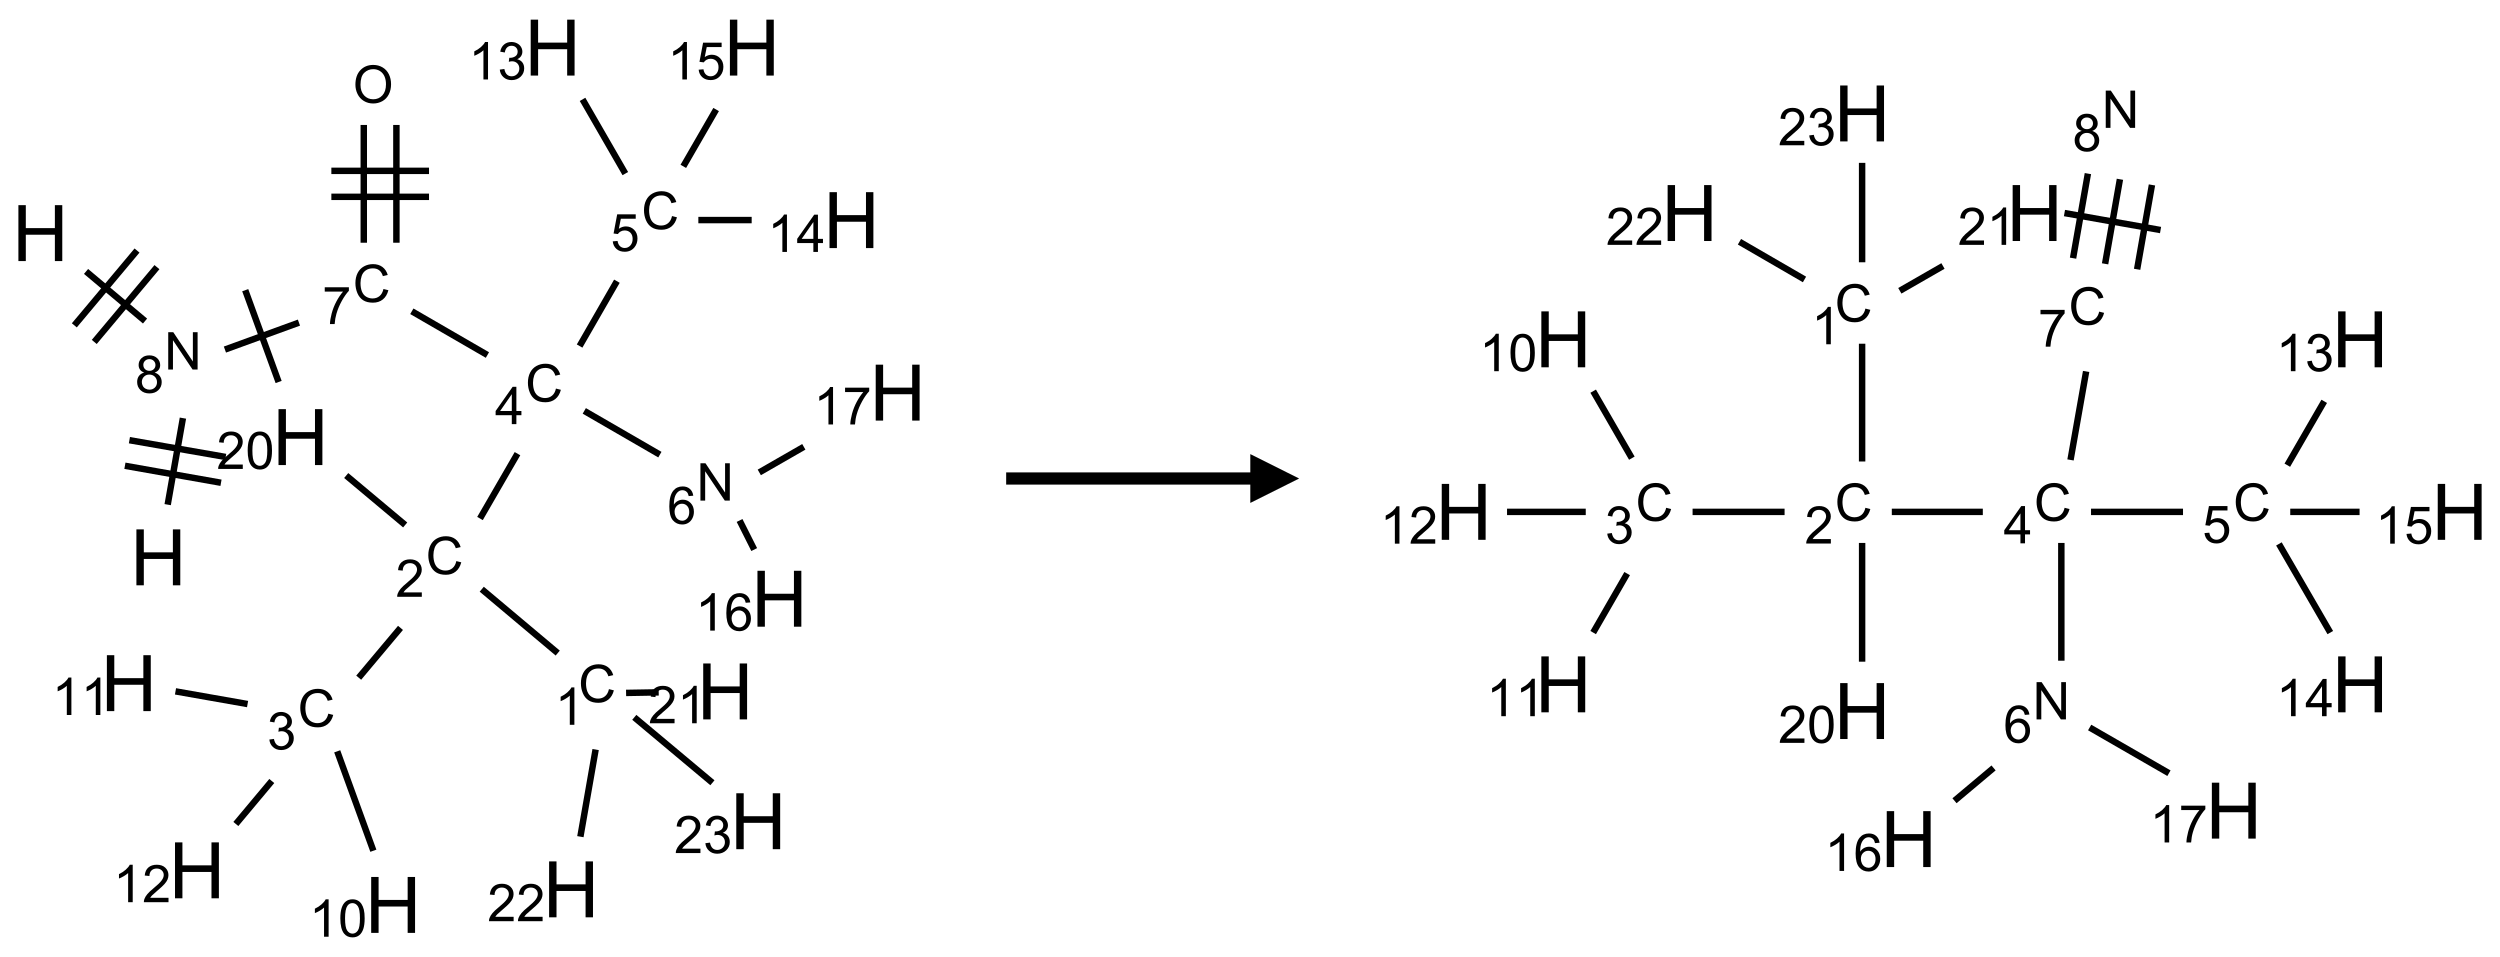 <?xml version="1.0" encoding="UTF-8"?>
<svg xmlns="http://www.w3.org/2000/svg" xmlns:xlink="http://www.w3.org/1999/xlink" width="512" height="196" viewBox="0 0 512 196">
<defs>
<g>
<g id="glyph-0-0">
<path d="M 2 0 L 2 -10 L 10 -10 L 10 0 Z M 2.25 -0.25 L 9.75 -0.25 L 9.75 -9.75 L 2.25 -9.75 Z M 2.25 -0.25 "/>
</g>
<g id="glyph-0-1">
<path d="M 1.281 0 L 1.281 -11.453 L 2.797 -11.453 L 2.797 -6.75 L 8.75 -6.75 L 8.75 -11.453 L 10.266 -11.453 L 10.266 0 L 8.75 0 L 8.75 -5.398 L 2.797 -5.398 L 2.797 0 Z M 1.281 0 "/>
</g>
<g id="glyph-1-0">
<path d="M 1.332 0 L 1.332 -6.668 L 6.668 -6.668 L 6.668 0 Z M 1.5 -0.168 L 6.5 -0.168 L 6.5 -6.5 L 1.5 -6.5 Z M 1.5 -0.168 "/>
</g>
<g id="glyph-1-1">
<path d="M 0.812 0 L 0.812 -7.637 L 1.848 -7.637 L 5.859 -1.641 L 5.859 -7.637 L 6.828 -7.637 L 6.828 0 L 5.793 0 L 1.781 -6 L 1.781 0 Z M 0.812 0 "/>
</g>
<g id="glyph-1-2">
<path d="M 1.887 -4.141 C 1.496 -4.281 1.207 -4.484 1.02 -4.75 C 0.832 -5.016 0.738 -5.328 0.738 -5.699 C 0.738 -6.254 0.938 -6.719 1.34 -7.098 C 1.738 -7.477 2.27 -7.668 2.934 -7.668 C 3.598 -7.668 4.137 -7.473 4.543 -7.086 C 4.949 -6.699 5.152 -6.227 5.152 -5.672 C 5.152 -5.316 5.059 -5.008 4.871 -4.746 C 4.688 -4.484 4.406 -4.281 4.027 -4.141 C 4.496 -3.988 4.852 -3.742 5.098 -3.402 C 5.34 -3.062 5.465 -2.656 5.465 -2.184 C 5.465 -1.531 5.234 -0.98 4.77 -0.535 C 4.309 -0.09 3.703 0.129 2.949 0.129 C 2.195 0.129 1.586 -0.094 1.125 -0.539 C 0.664 -0.984 0.434 -1.543 0.434 -2.207 C 0.434 -2.703 0.559 -3.121 0.809 -3.457 C 1.062 -3.793 1.422 -4.02 1.887 -4.141 Z M 1.699 -5.73 C 1.699 -5.367 1.812 -5.074 2.047 -4.844 C 2.281 -4.613 2.582 -4.5 2.953 -4.5 C 3.312 -4.5 3.609 -4.613 3.84 -4.84 C 4.07 -5.066 4.188 -5.348 4.188 -5.676 C 4.188 -6.02 4.07 -6.309 3.832 -6.543 C 3.594 -6.777 3.297 -6.895 2.941 -6.895 C 2.586 -6.895 2.289 -6.781 2.051 -6.551 C 1.816 -6.324 1.699 -6.047 1.699 -5.73 Z M 1.395 -2.203 C 1.395 -1.938 1.461 -1.676 1.586 -1.426 C 1.711 -1.176 1.902 -0.984 2.152 -0.848 C 2.402 -0.711 2.672 -0.641 2.957 -0.641 C 3.406 -0.641 3.777 -0.785 4.066 -1.074 C 4.359 -1.363 4.504 -1.727 4.504 -2.172 C 4.504 -2.625 4.355 -2.996 4.055 -3.293 C 3.754 -3.586 3.379 -3.734 2.926 -3.734 C 2.484 -3.734 2.121 -3.59 1.832 -3.297 C 1.543 -3.004 1.395 -2.641 1.395 -2.203 Z M 1.395 -2.203 "/>
</g>
<g id="glyph-1-3">
<path d="M 6.27 -2.676 L 7.281 -2.422 C 7.07 -1.594 6.688 -0.961 6.137 -0.523 C 5.586 -0.086 4.914 0.129 4.121 0.129 C 3.297 0.129 2.629 -0.039 2.113 -0.371 C 1.598 -0.707 1.203 -1.191 0.934 -1.828 C 0.664 -2.465 0.531 -3.145 0.531 -3.875 C 0.531 -4.672 0.684 -5.363 0.988 -5.957 C 1.293 -6.547 1.723 -6.996 2.285 -7.305 C 2.844 -7.613 3.461 -7.766 4.137 -7.766 C 4.898 -7.766 5.543 -7.57 6.062 -7.184 C 6.582 -6.793 6.945 -6.246 7.152 -5.543 L 6.156 -5.309 C 5.98 -5.863 5.723 -6.266 5.387 -6.52 C 5.051 -6.773 4.625 -6.902 4.113 -6.902 C 3.527 -6.902 3.039 -6.762 2.645 -6.48 C 2.25 -6.199 1.973 -5.82 1.812 -5.348 C 1.652 -4.871 1.574 -4.383 1.574 -3.879 C 1.574 -3.23 1.668 -2.664 1.855 -2.18 C 2.047 -1.695 2.34 -1.332 2.738 -1.094 C 3.137 -0.855 3.57 -0.734 4.035 -0.734 C 4.602 -0.734 5.082 -0.898 5.473 -1.223 C 5.867 -1.551 6.133 -2.035 6.27 -2.676 Z M 6.27 -2.676 "/>
</g>
<g id="glyph-1-4">
<path d="M 0.504 -6.637 L 0.504 -7.535 L 5.449 -7.535 L 5.449 -6.809 C 4.961 -6.289 4.48 -5.602 4.004 -4.746 C 3.527 -3.887 3.156 -3.004 2.895 -2.098 C 2.707 -1.461 2.59 -0.762 2.535 0 L 1.574 0 C 1.582 -0.602 1.703 -1.328 1.926 -2.176 C 2.152 -3.027 2.477 -3.848 2.898 -4.637 C 3.32 -5.426 3.77 -6.094 4.246 -6.637 Z M 0.504 -6.637 "/>
</g>
<g id="glyph-1-5">
<path d="M 0.516 -3.719 C 0.516 -4.984 0.855 -5.977 1.535 -6.695 C 2.215 -7.414 3.094 -7.77 4.172 -7.77 C 4.875 -7.77 5.512 -7.602 6.078 -7.266 C 6.645 -6.93 7.074 -6.461 7.371 -5.855 C 7.668 -5.254 7.816 -4.57 7.816 -3.809 C 7.816 -3.035 7.66 -2.34 7.348 -1.73 C 7.035 -1.117 6.594 -0.656 6.02 -0.34 C 5.449 -0.027 4.828 0.129 4.168 0.129 C 3.449 0.129 2.805 -0.043 2.238 -0.391 C 1.672 -0.738 1.246 -1.211 0.953 -1.812 C 0.66 -2.414 0.516 -3.047 0.516 -3.719 Z M 1.559 -3.703 C 1.559 -2.781 1.805 -2.059 2.301 -1.527 C 2.793 -1 3.414 -0.734 4.16 -0.734 C 4.922 -0.734 5.547 -1 6.039 -1.535 C 6.531 -2.07 6.777 -2.828 6.777 -3.812 C 6.777 -4.434 6.672 -4.977 6.461 -5.441 C 6.25 -5.902 5.945 -6.262 5.539 -6.52 C 5.133 -6.773 4.68 -6.902 4.176 -6.902 C 3.461 -6.902 2.848 -6.656 2.332 -6.164 C 1.816 -5.672 1.559 -4.852 1.559 -3.703 Z M 1.559 -3.703 "/>
</g>
<g id="glyph-1-6">
<path d="M 3.449 0 L 3.449 -1.828 L 0.137 -1.828 L 0.137 -2.688 L 3.621 -7.637 L 4.387 -7.637 L 4.387 -2.688 L 5.418 -2.688 L 5.418 -1.828 L 4.387 -1.828 L 4.387 0 Z M 3.449 -2.688 L 3.449 -6.129 L 1.059 -2.688 Z M 3.449 -2.688 "/>
</g>
<g id="glyph-1-7">
<path d="M 5.371 -0.902 L 5.371 0 L 0.324 0 C 0.316 -0.227 0.352 -0.441 0.434 -0.652 C 0.562 -0.996 0.766 -1.332 1.051 -1.668 C 1.332 -2 1.742 -2.387 2.277 -2.824 C 3.105 -3.504 3.668 -4.043 3.957 -4.441 C 4.25 -4.84 4.395 -5.215 4.395 -5.566 C 4.395 -5.938 4.262 -6.254 3.996 -6.508 C 3.73 -6.762 3.387 -6.891 2.957 -6.891 C 2.508 -6.891 2.145 -6.754 1.875 -6.484 C 1.605 -6.215 1.469 -5.84 1.465 -5.359 L 0.5 -5.457 C 0.566 -6.176 0.812 -6.727 1.246 -7.102 C 1.676 -7.477 2.254 -7.668 2.98 -7.668 C 3.711 -7.668 4.293 -7.465 4.719 -7.059 C 5.145 -6.652 5.359 -6.148 5.359 -5.547 C 5.359 -5.242 5.297 -4.941 5.172 -4.645 C 5.047 -4.352 4.84 -4.039 4.551 -3.715 C 4.262 -3.387 3.777 -2.938 3.105 -2.371 C 2.543 -1.898 2.18 -1.578 2.02 -1.41 C 1.859 -1.242 1.73 -1.07 1.625 -0.902 Z M 5.371 -0.902 "/>
</g>
<g id="glyph-1-8">
<path d="M 3.973 0 L 3.035 0 L 3.035 -5.973 C 2.809 -5.758 2.516 -5.543 2.148 -5.328 C 1.781 -5.113 1.453 -4.953 1.16 -4.844 L 1.16 -5.75 C 1.684 -5.996 2.145 -6.297 2.535 -6.645 C 2.93 -6.996 3.207 -7.336 3.371 -7.668 L 3.973 -7.668 Z M 3.973 0 "/>
</g>
<g id="glyph-1-9">
<path d="M 0.449 -2.016 L 1.387 -2.141 C 1.492 -1.609 1.676 -1.227 1.934 -0.992 C 2.191 -0.758 2.508 -0.641 2.879 -0.641 C 3.32 -0.641 3.695 -0.793 3.996 -1.098 C 4.301 -1.402 4.453 -1.781 4.453 -2.234 C 4.453 -2.664 4.312 -3.02 4.031 -3.301 C 3.75 -3.578 3.391 -3.719 2.957 -3.719 C 2.781 -3.719 2.562 -3.684 2.297 -3.613 L 2.402 -4.438 C 2.465 -4.43 2.516 -4.426 2.551 -4.426 C 2.949 -4.426 3.312 -4.531 3.629 -4.738 C 3.949 -4.949 4.109 -5.27 4.109 -5.703 C 4.109 -6.047 3.992 -6.332 3.762 -6.559 C 3.527 -6.785 3.227 -6.895 2.859 -6.895 C 2.496 -6.895 2.191 -6.781 1.949 -6.551 C 1.707 -6.324 1.547 -5.98 1.48 -5.52 L 0.543 -5.688 C 0.656 -6.316 0.918 -6.805 1.324 -7.148 C 1.73 -7.492 2.234 -7.668 2.84 -7.668 C 3.254 -7.668 3.641 -7.578 3.988 -7.398 C 4.34 -7.219 4.609 -6.977 4.793 -6.668 C 4.98 -6.359 5.074 -6.031 5.074 -5.684 C 5.074 -5.352 4.984 -5.051 4.809 -4.781 C 4.629 -4.512 4.367 -4.297 4.02 -4.137 C 4.473 -4.031 4.824 -3.816 5.074 -3.488 C 5.324 -3.16 5.449 -2.75 5.449 -2.254 C 5.449 -1.59 5.203 -1.023 4.719 -0.559 C 4.234 -0.098 3.617 0.137 2.875 0.137 C 2.203 0.137 1.648 -0.062 1.207 -0.465 C 0.762 -0.863 0.512 -1.379 0.449 -2.016 Z M 0.449 -2.016 "/>
</g>
<g id="glyph-1-10">
<path d="M 0.441 -3.766 C 0.441 -4.668 0.535 -5.395 0.723 -5.945 C 0.906 -6.496 1.184 -6.922 1.551 -7.219 C 1.918 -7.516 2.375 -7.668 2.934 -7.668 C 3.344 -7.668 3.703 -7.586 4.012 -7.418 C 4.32 -7.254 4.574 -7.016 4.777 -6.707 C 4.977 -6.395 5.137 -6.016 5.25 -5.57 C 5.363 -5.125 5.422 -4.523 5.422 -3.766 C 5.422 -2.871 5.328 -2.148 5.145 -1.598 C 4.961 -1.047 4.688 -0.621 4.32 -0.32 C 3.953 -0.02 3.492 0.129 2.934 0.129 C 2.195 0.129 1.617 -0.133 1.199 -0.66 C 0.695 -1.297 0.441 -2.332 0.441 -3.766 Z M 1.406 -3.766 C 1.406 -2.512 1.555 -1.68 1.848 -1.262 C 2.141 -0.848 2.5 -0.641 2.934 -0.641 C 3.363 -0.641 3.727 -0.848 4.02 -1.266 C 4.312 -1.684 4.457 -2.516 4.457 -3.766 C 4.457 -5.023 4.312 -5.859 4.02 -6.27 C 3.727 -6.684 3.359 -6.891 2.922 -6.891 C 2.492 -6.891 2.148 -6.707 1.891 -6.344 C 1.566 -5.879 1.406 -5.02 1.406 -3.766 Z M 1.406 -3.766 "/>
</g>
<g id="glyph-1-11">
<path d="M 0.441 -2 L 1.426 -2.082 C 1.5 -1.605 1.668 -1.242 1.934 -1.004 C 2.199 -0.762 2.52 -0.641 2.895 -0.641 C 3.348 -0.641 3.73 -0.812 4.043 -1.152 C 4.355 -1.492 4.512 -1.941 4.512 -2.504 C 4.512 -3.039 4.359 -3.461 4.059 -3.77 C 3.758 -4.078 3.367 -4.234 2.879 -4.234 C 2.578 -4.234 2.305 -4.164 2.062 -4.027 C 1.82 -3.891 1.629 -3.715 1.488 -3.496 L 0.609 -3.609 L 1.348 -7.531 L 5.145 -7.531 L 5.145 -6.637 L 2.098 -6.637 L 1.688 -4.582 C 2.145 -4.902 2.625 -5.062 3.129 -5.062 C 3.797 -5.062 4.359 -4.832 4.816 -4.371 C 5.277 -3.91 5.504 -3.312 5.504 -2.59 C 5.504 -1.898 5.305 -1.301 4.902 -0.797 C 4.41 -0.18 3.742 0.129 2.895 0.129 C 2.199 0.129 1.633 -0.062 1.195 -0.453 C 0.758 -0.844 0.504 -1.359 0.441 -2 Z M 0.441 -2 "/>
</g>
<g id="glyph-1-12">
<path d="M 5.309 -5.766 L 4.375 -5.691 C 4.293 -6.059 4.172 -6.328 4.02 -6.496 C 3.766 -6.762 3.453 -6.895 3.082 -6.895 C 2.785 -6.895 2.523 -6.812 2.297 -6.645 C 2 -6.43 1.77 -6.117 1.598 -5.703 C 1.43 -5.289 1.34 -4.703 1.332 -3.938 C 1.559 -4.281 1.836 -4.535 2.16 -4.703 C 2.488 -4.871 2.828 -4.953 3.188 -4.953 C 3.812 -4.953 4.344 -4.723 4.785 -4.262 C 5.223 -3.801 5.441 -3.207 5.441 -2.48 C 5.441 -2 5.34 -1.555 5.133 -1.145 C 4.926 -0.73 4.641 -0.418 4.281 -0.199 C 3.922 0.02 3.512 0.129 3.051 0.129 C 2.27 0.129 1.633 -0.156 1.141 -0.73 C 0.648 -1.305 0.402 -2.254 0.402 -3.574 C 0.402 -5.051 0.672 -6.121 1.219 -6.793 C 1.695 -7.375 2.336 -7.668 3.141 -7.668 C 3.742 -7.668 4.234 -7.5 4.617 -7.16 C 5 -6.824 5.23 -6.359 5.309 -5.766 Z M 1.48 -2.473 C 1.48 -2.152 1.547 -1.844 1.684 -1.547 C 1.82 -1.25 2.016 -1.027 2.262 -0.871 C 2.508 -0.719 2.766 -0.641 3.035 -0.641 C 3.434 -0.641 3.773 -0.801 4.059 -1.121 C 4.344 -1.441 4.484 -1.875 4.484 -2.422 C 4.484 -2.949 4.344 -3.367 4.062 -3.668 C 3.781 -3.973 3.426 -4.125 3 -4.125 C 2.578 -4.125 2.219 -3.973 1.922 -3.668 C 1.625 -3.363 1.48 -2.969 1.48 -2.473 Z M 1.48 -2.473 "/>
</g>
</g>
</defs>
<path fill="none" stroke-width="0.033" stroke-linecap="butt" stroke-linejoin="miter" stroke="rgb(0%, 0%, 0%)" stroke-opacity="1" stroke-miterlimit="10" d="M 0.652 2.34 L 0.73 1.897 " transform="matrix(40, 0, 0, 40, 8.262, 9.75)"/>
<path fill="none" stroke-width="0.033" stroke-linecap="butt" stroke-linejoin="miter" stroke="rgb(0%, 0%, 0%)" stroke-opacity="1" stroke-miterlimit="10" d="M 0.949 2.096 L 0.456 2.01 " transform="matrix(40, 0, 0, 40, 8.262, 9.75)"/>
<path fill="none" stroke-width="0.033" stroke-linecap="butt" stroke-linejoin="miter" stroke="rgb(0%, 0%, 0%)" stroke-opacity="1" stroke-miterlimit="10" d="M 0.925 2.228 L 0.433 2.141 " transform="matrix(40, 0, 0, 40, 8.262, 9.75)"/>
<path fill="none" stroke-width="0.033" stroke-linecap="butt" stroke-linejoin="miter" stroke="rgb(0%, 0%, 0%)" stroke-opacity="1" stroke-miterlimit="10" d="M 0.536 1.4 L 0.234 1.146 " transform="matrix(40, 0, 0, 40, 8.262, 9.75)"/>
<path fill="none" stroke-width="0.033" stroke-linecap="butt" stroke-linejoin="miter" stroke="rgb(0%, 0%, 0%)" stroke-opacity="1" stroke-miterlimit="10" d="M 0.495 1.039 L 0.174 1.422 " transform="matrix(40, 0, 0, 40, 8.262, 9.75)"/>
<path fill="none" stroke-width="0.033" stroke-linecap="butt" stroke-linejoin="miter" stroke="rgb(0%, 0%, 0%)" stroke-opacity="1" stroke-miterlimit="10" d="M 0.597 1.124 L 0.276 1.507 " transform="matrix(40, 0, 0, 40, 8.262, 9.75)"/>
<path fill="none" stroke-width="0.033" stroke-linecap="butt" stroke-linejoin="miter" stroke="rgb(0%, 0%, 0%)" stroke-opacity="1" stroke-miterlimit="10" d="M 0.945 1.546 L 1.324 1.408 " transform="matrix(40, 0, 0, 40, 8.262, 9.75)"/>
<path fill="none" stroke-width="0.033" stroke-linecap="butt" stroke-linejoin="miter" stroke="rgb(0%, 0%, 0%)" stroke-opacity="1" stroke-miterlimit="10" d="M 1.22 1.712 L 1.049 1.242 " transform="matrix(40, 0, 0, 40, 8.262, 9.75)"/>
<path fill="none" stroke-width="0.033" stroke-linecap="butt" stroke-linejoin="miter" stroke="rgb(0%, 0%, 0%)" stroke-opacity="1" stroke-miterlimit="10" d="M 1.823 0.999 L 1.823 0.396 " transform="matrix(40, 0, 0, 40, 8.262, 9.75)"/>
<path fill="none" stroke-width="0.033" stroke-linecap="butt" stroke-linejoin="miter" stroke="rgb(0%, 0%, 0%)" stroke-opacity="1" stroke-miterlimit="10" d="M 1.656 0.999 L 1.656 0.396 " transform="matrix(40, 0, 0, 40, 8.262, 9.75)"/>
<path fill="none" stroke-width="0.033" stroke-linecap="butt" stroke-linejoin="miter" stroke="rgb(0%, 0%, 0%)" stroke-opacity="1" stroke-miterlimit="10" d="M 1.99 0.631 L 1.49 0.631 " transform="matrix(40, 0, 0, 40, 8.262, 9.75)"/>
<path fill="none" stroke-width="0.033" stroke-linecap="butt" stroke-linejoin="miter" stroke="rgb(0%, 0%, 0%)" stroke-opacity="1" stroke-miterlimit="10" d="M 1.99 0.764 L 1.49 0.764 " transform="matrix(40, 0, 0, 40, 8.262, 9.75)"/>
<path fill="none" stroke-width="0.033" stroke-linecap="butt" stroke-linejoin="miter" stroke="rgb(0%, 0%, 0%)" stroke-opacity="1" stroke-miterlimit="10" d="M 1.902 1.35 L 2.289 1.574 " transform="matrix(40, 0, 0, 40, 8.262, 9.75)"/>
<path fill="none" stroke-width="0.033" stroke-linecap="butt" stroke-linejoin="miter" stroke="rgb(0%, 0%, 0%)" stroke-opacity="1" stroke-miterlimit="10" d="M 2.443 2.079 L 2.251 2.411 " transform="matrix(40, 0, 0, 40, 8.262, 9.75)"/>
<path fill="none" stroke-width="0.033" stroke-linecap="butt" stroke-linejoin="miter" stroke="rgb(0%, 0%, 0%)" stroke-opacity="1" stroke-miterlimit="10" d="M 2.26 2.773 L 2.649 3.1 " transform="matrix(40, 0, 0, 40, 8.262, 9.75)"/>
<path fill="none" stroke-width="0.033" stroke-linecap="butt" stroke-linejoin="miter" stroke="rgb(0%, 0%, 0%)" stroke-opacity="1" stroke-miterlimit="10" d="M 2.999 3.304 L 3.166 3.301 " transform="matrix(40, 0, 0, 40, 8.262, 9.75)"/>
<path fill="none" stroke-width="0.033" stroke-linecap="butt" stroke-linejoin="miter" stroke="rgb(0%, 0%, 0%)" stroke-opacity="1" stroke-miterlimit="10" d="M 2.843 3.594 L 2.765 4.04 " transform="matrix(40, 0, 0, 40, 8.262, 9.75)"/>
<path fill="none" stroke-width="0.033" stroke-linecap="butt" stroke-linejoin="miter" stroke="rgb(0%, 0%, 0%)" stroke-opacity="1" stroke-miterlimit="10" d="M 3.041 3.429 L 3.441 3.764 " transform="matrix(40, 0, 0, 40, 8.262, 9.75)"/>
<path fill="none" stroke-width="0.033" stroke-linecap="butt" stroke-linejoin="miter" stroke="rgb(0%, 0%, 0%)" stroke-opacity="1" stroke-miterlimit="10" d="M 1.844 2.971 L 1.63 3.226 " transform="matrix(40, 0, 0, 40, 8.262, 9.75)"/>
<path fill="none" stroke-width="0.033" stroke-linecap="butt" stroke-linejoin="miter" stroke="rgb(0%, 0%, 0%)" stroke-opacity="1" stroke-miterlimit="10" d="M 1.52 3.603 L 1.705 4.112 " transform="matrix(40, 0, 0, 40, 8.262, 9.75)"/>
<path fill="none" stroke-width="0.033" stroke-linecap="butt" stroke-linejoin="miter" stroke="rgb(0%, 0%, 0%)" stroke-opacity="1" stroke-miterlimit="10" d="M 1.061 3.361 L 0.692 3.296 " transform="matrix(40, 0, 0, 40, 8.262, 9.75)"/>
<path fill="none" stroke-width="0.033" stroke-linecap="butt" stroke-linejoin="miter" stroke="rgb(0%, 0%, 0%)" stroke-opacity="1" stroke-miterlimit="10" d="M 1.185 3.755 L 1.001 3.975 " transform="matrix(40, 0, 0, 40, 8.262, 9.75)"/>
<path fill="none" stroke-width="0.033" stroke-linecap="butt" stroke-linejoin="miter" stroke="rgb(0%, 0%, 0%)" stroke-opacity="1" stroke-miterlimit="10" d="M 1.868 2.444 L 1.566 2.191 " transform="matrix(40, 0, 0, 40, 8.262, 9.75)"/>
<path fill="none" stroke-width="0.033" stroke-linecap="butt" stroke-linejoin="miter" stroke="rgb(0%, 0%, 0%)" stroke-opacity="1" stroke-miterlimit="10" d="M 2.761 1.528 L 2.952 1.196 " transform="matrix(40, 0, 0, 40, 8.262, 9.75)"/>
<path fill="none" stroke-width="0.033" stroke-linecap="butt" stroke-linejoin="miter" stroke="rgb(0%, 0%, 0%)" stroke-opacity="1" stroke-miterlimit="10" d="M 2.995 0.645 L 2.776 0.265 " transform="matrix(40, 0, 0, 40, 8.262, 9.75)"/>
<path fill="none" stroke-width="0.033" stroke-linecap="butt" stroke-linejoin="miter" stroke="rgb(0%, 0%, 0%)" stroke-opacity="1" stroke-miterlimit="10" d="M 3.369 0.883 L 3.642 0.883 " transform="matrix(40, 0, 0, 40, 8.262, 9.75)"/>
<path fill="none" stroke-width="0.033" stroke-linecap="butt" stroke-linejoin="miter" stroke="rgb(0%, 0%, 0%)" stroke-opacity="1" stroke-miterlimit="10" d="M 3.292 0.608 L 3.46 0.317 " transform="matrix(40, 0, 0, 40, 8.262, 9.75)"/>
<path fill="none" stroke-width="0.033" stroke-linecap="butt" stroke-linejoin="miter" stroke="rgb(0%, 0%, 0%)" stroke-opacity="1" stroke-miterlimit="10" d="M 2.785 1.86 L 3.172 2.084 " transform="matrix(40, 0, 0, 40, 8.262, 9.75)"/>
<path fill="none" stroke-width="0.033" stroke-linecap="butt" stroke-linejoin="miter" stroke="rgb(0%, 0%, 0%)" stroke-opacity="1" stroke-miterlimit="10" d="M 3.58 2.421 L 3.655 2.57 " transform="matrix(40, 0, 0, 40, 8.262, 9.75)"/>
<path fill="none" stroke-width="0.033" stroke-linecap="butt" stroke-linejoin="miter" stroke="rgb(0%, 0%, 0%)" stroke-opacity="1" stroke-miterlimit="10" d="M 3.681 2.175 L 3.909 2.044 " transform="matrix(40, 0, 0, 40, 8.262, 9.75)"/>
<g fill="rgb(0%, 0%, 0%)" fill-opacity="1">
<use xlink:href="#glyph-0-1" x="26.656" y="119.871"/>
</g>
<g fill="rgb(0%, 0%, 0%)" fill-opacity="1">
<use xlink:href="#glyph-1-1" x="33.641" y="75.676"/>
</g>
<g fill="rgb(0%, 0%, 0%)" fill-opacity="1">
<use xlink:href="#glyph-1-2" x="27.652" y="80.445"/>
</g>
<g fill="rgb(0%, 0%, 0%)" fill-opacity="1">
<use xlink:href="#glyph-0-1" x="2.488" y="53.469"/>
</g>
<g fill="rgb(0%, 0%, 0%)" fill-opacity="1">
<use xlink:href="#glyph-1-3" x="72.258" y="61.859"/>
</g>
<g fill="rgb(0%, 0%, 0%)" fill-opacity="1">
<use xlink:href="#glyph-1-4" x="66.004" y="66.363"/>
</g>
<g fill="rgb(0%, 0%, 0%)" fill-opacity="1">
<use xlink:href="#glyph-1-5" x="72.273" y="21.066"/>
</g>
<g fill="rgb(0%, 0%, 0%)" fill-opacity="1">
<use xlink:href="#glyph-1-3" x="107.586" y="82.254"/>
</g>
<g fill="rgb(0%, 0%, 0%)" fill-opacity="1">
<use xlink:href="#glyph-1-6" x="101.367" y="86.859"/>
</g>
<g fill="rgb(0%, 0%, 0%)" fill-opacity="1">
<use xlink:href="#glyph-1-3" x="87.188" y="117.586"/>
</g>
<g fill="rgb(0%, 0%, 0%)" fill-opacity="1">
<use xlink:href="#glyph-1-7" x="81.016" y="122.223"/>
</g>
<g fill="rgb(0%, 0%, 0%)" fill-opacity="1">
<use xlink:href="#glyph-1-3" x="118.441" y="143.809"/>
</g>
<g fill="rgb(0%, 0%, 0%)" fill-opacity="1">
<use xlink:href="#glyph-1-8" x="113.66" y="148.445"/>
</g>
<g fill="rgb(0%, 0%, 0%)" fill-opacity="1">
<use xlink:href="#glyph-0-1" x="142.738" y="147.332"/>
</g>
<g fill="rgb(0%, 0%, 0%)" fill-opacity="1">
<use xlink:href="#glyph-1-7" x="132.777" y="148.125"/>
<use xlink:href="#glyph-1-8" x="138.71" y="148.125"/>
</g>
<g fill="rgb(0%, 0%, 0%)" fill-opacity="1">
<use xlink:href="#glyph-0-1" x="111.176" y="187.867"/>
</g>
<g fill="rgb(0%, 0%, 0%)" fill-opacity="1">
<use xlink:href="#glyph-1-7" x="99.82" y="188.66"/>
<use xlink:href="#glyph-1-7" x="105.753" y="188.66"/>
</g>
<g fill="rgb(0%, 0%, 0%)" fill-opacity="1">
<use xlink:href="#glyph-0-1" x="149.512" y="173.914"/>
</g>
<g fill="rgb(0%, 0%, 0%)" fill-opacity="1">
<use xlink:href="#glyph-1-7" x="138.078" y="174.707"/>
<use xlink:href="#glyph-1-9" x="144.01" y="174.707"/>
</g>
<g fill="rgb(0%, 0%, 0%)" fill-opacity="1">
<use xlink:href="#glyph-1-3" x="60.965" y="148.836"/>
</g>
<g fill="rgb(0%, 0%, 0%)" fill-opacity="1">
<use xlink:href="#glyph-1-9" x="54.715" y="153.473"/>
</g>
<g fill="rgb(0%, 0%, 0%)" fill-opacity="1">
<use xlink:href="#glyph-0-1" x="74.738" y="191.055"/>
</g>
<g fill="rgb(0%, 0%, 0%)" fill-opacity="1">
<use xlink:href="#glyph-1-8" x="63.328" y="191.848"/>
<use xlink:href="#glyph-1-10" x="69.26" y="191.848"/>
</g>
<g fill="rgb(0%, 0%, 0%)" fill-opacity="1">
<use xlink:href="#glyph-0-1" x="20.609" y="145.637"/>
</g>
<g fill="rgb(0%, 0%, 0%)" fill-opacity="1">
<use xlink:href="#glyph-1-8" x="10.648" y="146.43"/>
<use xlink:href="#glyph-1-8" x="16.581" y="146.43"/>
</g>
<g fill="rgb(0%, 0%, 0%)" fill-opacity="1">
<use xlink:href="#glyph-0-1" x="34.562" y="183.973"/>
</g>
<g fill="rgb(0%, 0%, 0%)" fill-opacity="1">
<use xlink:href="#glyph-1-8" x="23.207" y="184.766"/>
<use xlink:href="#glyph-1-7" x="29.139" y="184.766"/>
</g>
<g fill="rgb(0%, 0%, 0%)" fill-opacity="1">
<use xlink:href="#glyph-0-1" x="55.758" y="95.246"/>
</g>
<g fill="rgb(0%, 0%, 0%)" fill-opacity="1">
<use xlink:href="#glyph-1-7" x="44.352" y="96.039"/>
<use xlink:href="#glyph-1-10" x="50.284" y="96.039"/>
</g>
<g fill="rgb(0%, 0%, 0%)" fill-opacity="1">
<use xlink:href="#glyph-1-3" x="131.359" y="46.926"/>
</g>
<g fill="rgb(0%, 0%, 0%)" fill-opacity="1">
<use xlink:href="#glyph-1-11" x="125.051" y="51.43"/>
</g>
<g fill="rgb(0%, 0%, 0%)" fill-opacity="1">
<use xlink:href="#glyph-0-1" x="107.406" y="15.477"/>
</g>
<g fill="rgb(0%, 0%, 0%)" fill-opacity="1">
<use xlink:href="#glyph-1-8" x="95.973" y="16.27"/>
<use xlink:href="#glyph-1-9" x="101.905" y="16.27"/>
</g>
<g fill="rgb(0%, 0%, 0%)" fill-opacity="1">
<use xlink:href="#glyph-0-1" x="168.602" y="50.809"/>
</g>
<g fill="rgb(0%, 0%, 0%)" fill-opacity="1">
<use xlink:href="#glyph-1-8" x="157.195" y="51.602"/>
<use xlink:href="#glyph-1-6" x="163.128" y="51.602"/>
</g>
<g fill="rgb(0%, 0%, 0%)" fill-opacity="1">
<use xlink:href="#glyph-0-1" x="148.203" y="15.477"/>
</g>
<g fill="rgb(0%, 0%, 0%)" fill-opacity="1">
<use xlink:href="#glyph-1-8" x="136.711" y="16.27"/>
<use xlink:href="#glyph-1-11" x="142.643" y="16.27"/>
</g>
<g fill="rgb(0%, 0%, 0%)" fill-opacity="1">
<use xlink:href="#glyph-1-1" x="142.637" y="102.52"/>
</g>
<g fill="rgb(0%, 0%, 0%)" fill-opacity="1">
<use xlink:href="#glyph-1-12" x="136.672" y="107.289"/>
</g>
<g fill="rgb(0%, 0%, 0%)" fill-opacity="1">
<use xlink:href="#glyph-0-1" x="153.848" y="128.348"/>
</g>
<g fill="rgb(0%, 0%, 0%)" fill-opacity="1">
<use xlink:href="#glyph-1-8" x="142.418" y="129.141"/>
<use xlink:href="#glyph-1-12" x="148.35" y="129.141"/>
</g>
<g fill="rgb(0%, 0%, 0%)" fill-opacity="1">
<use xlink:href="#glyph-0-1" x="178.066" y="86.137"/>
</g>
<g fill="rgb(0%, 0%, 0%)" fill-opacity="1">
<use xlink:href="#glyph-1-8" x="166.633" y="86.93"/>
<use xlink:href="#glyph-1-4" x="172.565" y="86.93"/>
</g>
<path fill-rule="nonzero" fill="rgb(0%, 0%, 0%)" fill-opacity="1" d="M 206.062 99.25 L 256.062 99.25 L 256.062 103 L 266.062 98 L 256.062 93 L 256.062 96.75 L 206.062 96.75 "/>
<path fill="none" stroke-width="0.033" stroke-linecap="butt" stroke-linejoin="miter" stroke="rgb(0%, 0%, 0%)" stroke-opacity="1" stroke-miterlimit="10" d="M 2.04 1.179 L 2.04 1.782 " transform="matrix(40, 0, 0, 40, 299.762, 23.234)"/>
<path fill="none" stroke-width="0.033" stroke-linecap="butt" stroke-linejoin="miter" stroke="rgb(0%, 0%, 0%)" stroke-opacity="1" stroke-miterlimit="10" d="M 1.643 2.04 L 1.172 2.04 " transform="matrix(40, 0, 0, 40, 299.762, 23.234)"/>
<path fill="none" stroke-width="0.033" stroke-linecap="butt" stroke-linejoin="miter" stroke="rgb(0%, 0%, 0%)" stroke-opacity="1" stroke-miterlimit="10" d="M 0.861 1.765 L 0.663 1.422 " transform="matrix(40, 0, 0, 40, 299.762, 23.234)"/>
<path fill="none" stroke-width="0.033" stroke-linecap="butt" stroke-linejoin="miter" stroke="rgb(0%, 0%, 0%)" stroke-opacity="1" stroke-miterlimit="10" d="M 0.837 2.356 L 0.663 2.658 " transform="matrix(40, 0, 0, 40, 299.762, 23.234)"/>
<path fill="none" stroke-width="0.033" stroke-linecap="butt" stroke-linejoin="miter" stroke="rgb(0%, 0%, 0%)" stroke-opacity="1" stroke-miterlimit="10" d="M 0.625 2.04 L 0.222 2.04 " transform="matrix(40, 0, 0, 40, 299.762, 23.234)"/>
<path fill="none" stroke-width="0.033" stroke-linecap="butt" stroke-linejoin="miter" stroke="rgb(0%, 0%, 0%)" stroke-opacity="1" stroke-miterlimit="10" d="M 2.192 2.04 L 2.658 2.04 " transform="matrix(40, 0, 0, 40, 299.762, 23.234)"/>
<path fill="none" stroke-width="0.033" stroke-linecap="butt" stroke-linejoin="miter" stroke="rgb(0%, 0%, 0%)" stroke-opacity="1" stroke-miterlimit="10" d="M 3.212 2.04 L 3.683 2.04 " transform="matrix(40, 0, 0, 40, 299.762, 23.234)"/>
<path fill="none" stroke-width="0.033" stroke-linecap="butt" stroke-linejoin="miter" stroke="rgb(0%, 0%, 0%)" stroke-opacity="1" stroke-miterlimit="10" d="M 4.217 1.801 L 4.406 1.474 " transform="matrix(40, 0, 0, 40, 299.762, 23.234)"/>
<path fill="none" stroke-width="0.033" stroke-linecap="butt" stroke-linejoin="miter" stroke="rgb(0%, 0%, 0%)" stroke-opacity="1" stroke-miterlimit="10" d="M 4.174 2.204 L 4.437 2.658 " transform="matrix(40, 0, 0, 40, 299.762, 23.234)"/>
<path fill="none" stroke-width="0.033" stroke-linecap="butt" stroke-linejoin="miter" stroke="rgb(0%, 0%, 0%)" stroke-opacity="1" stroke-miterlimit="10" d="M 4.232 2.04 L 4.587 2.04 " transform="matrix(40, 0, 0, 40, 299.762, 23.234)"/>
<path fill="none" stroke-width="0.033" stroke-linecap="butt" stroke-linejoin="miter" stroke="rgb(0%, 0%, 0%)" stroke-opacity="1" stroke-miterlimit="10" d="M 3.06 2.199 L 3.06 2.802 " transform="matrix(40, 0, 0, 40, 299.762, 23.234)"/>
<path fill="none" stroke-width="0.033" stroke-linecap="butt" stroke-linejoin="miter" stroke="rgb(0%, 0%, 0%)" stroke-opacity="1" stroke-miterlimit="10" d="M 2.713 3.351 L 2.513 3.519 " transform="matrix(40, 0, 0, 40, 299.762, 23.234)"/>
<path fill="none" stroke-width="0.033" stroke-linecap="butt" stroke-linejoin="miter" stroke="rgb(0%, 0%, 0%)" stroke-opacity="1" stroke-miterlimit="10" d="M 3.205 3.144 L 3.611 3.378 " transform="matrix(40, 0, 0, 40, 299.762, 23.234)"/>
<path fill="none" stroke-width="0.033" stroke-linecap="butt" stroke-linejoin="miter" stroke="rgb(0%, 0%, 0%)" stroke-opacity="1" stroke-miterlimit="10" d="M 3.107 1.774 L 3.187 1.321 " transform="matrix(40, 0, 0, 40, 299.762, 23.234)"/>
<path fill="none" stroke-width="0.033" stroke-linecap="butt" stroke-linejoin="miter" stroke="rgb(0%, 0%, 0%)" stroke-opacity="1" stroke-miterlimit="10" d="M 3.284 0.77 L 3.36 0.337 " transform="matrix(40, 0, 0, 40, 299.762, 23.234)"/>
<path fill="none" stroke-width="0.033" stroke-linecap="butt" stroke-linejoin="miter" stroke="rgb(0%, 0%, 0%)" stroke-opacity="1" stroke-miterlimit="10" d="M 3.448 0.798 L 3.524 0.366 " transform="matrix(40, 0, 0, 40, 299.762, 23.234)"/>
<path fill="none" stroke-width="0.033" stroke-linecap="butt" stroke-linejoin="miter" stroke="rgb(0%, 0%, 0%)" stroke-opacity="1" stroke-miterlimit="10" d="M 3.12 0.741 L 3.196 0.308 " transform="matrix(40, 0, 0, 40, 299.762, 23.234)"/>
<path fill="none" stroke-width="0.033" stroke-linecap="butt" stroke-linejoin="miter" stroke="rgb(0%, 0%, 0%)" stroke-opacity="1" stroke-miterlimit="10" d="M 3.568 0.597 L 3.076 0.51 " transform="matrix(40, 0, 0, 40, 299.762, 23.234)"/>
<path fill="none" stroke-width="0.033" stroke-linecap="butt" stroke-linejoin="miter" stroke="rgb(0%, 0%, 0%)" stroke-opacity="1" stroke-miterlimit="10" d="M 2.04 2.199 L 2.04 2.807 " transform="matrix(40, 0, 0, 40, 299.762, 23.234)"/>
<path fill="none" stroke-width="0.033" stroke-linecap="butt" stroke-linejoin="miter" stroke="rgb(0%, 0%, 0%)" stroke-opacity="1" stroke-miterlimit="10" d="M 2.233 0.908 L 2.454 0.781 " transform="matrix(40, 0, 0, 40, 299.762, 23.234)"/>
<path fill="none" stroke-width="0.033" stroke-linecap="butt" stroke-linejoin="miter" stroke="rgb(0%, 0%, 0%)" stroke-opacity="1" stroke-miterlimit="10" d="M 1.745 0.85 L 1.412 0.657 " transform="matrix(40, 0, 0, 40, 299.762, 23.234)"/>
<path fill="none" stroke-width="0.033" stroke-linecap="butt" stroke-linejoin="miter" stroke="rgb(0%, 0%, 0%)" stroke-opacity="1" stroke-miterlimit="10" d="M 2.04 0.762 L 2.04 0.253 " transform="matrix(40, 0, 0, 40, 299.762, 23.234)"/>
<g fill="rgb(0%, 0%, 0%)" fill-opacity="1">
<use xlink:href="#glyph-1-3" x="375.762" y="65.875"/>
</g>
<g fill="rgb(0%, 0%, 0%)" fill-opacity="1">
<use xlink:href="#glyph-1-8" x="370.98" y="70.512"/>
</g>
<g fill="rgb(0%, 0%, 0%)" fill-opacity="1">
<use xlink:href="#glyph-1-3" x="375.762" y="106.672"/>
</g>
<g fill="rgb(0%, 0%, 0%)" fill-opacity="1">
<use xlink:href="#glyph-1-7" x="369.59" y="111.309"/>
</g>
<g fill="rgb(0%, 0%, 0%)" fill-opacity="1">
<use xlink:href="#glyph-1-3" x="334.965" y="106.672"/>
</g>
<g fill="rgb(0%, 0%, 0%)" fill-opacity="1">
<use xlink:href="#glyph-1-9" x="328.715" y="111.309"/>
</g>
<g fill="rgb(0%, 0%, 0%)" fill-opacity="1">
<use xlink:href="#glyph-0-1" x="314.387" y="75.223"/>
</g>
<g fill="rgb(0%, 0%, 0%)" fill-opacity="1">
<use xlink:href="#glyph-1-8" x="302.977" y="76.016"/>
<use xlink:href="#glyph-1-10" x="308.909" y="76.016"/>
</g>
<g fill="rgb(0%, 0%, 0%)" fill-opacity="1">
<use xlink:href="#glyph-0-1" x="314.387" y="145.883"/>
</g>
<g fill="rgb(0%, 0%, 0%)" fill-opacity="1">
<use xlink:href="#glyph-1-8" x="304.426" y="146.676"/>
<use xlink:href="#glyph-1-8" x="310.358" y="146.676"/>
</g>
<g fill="rgb(0%, 0%, 0%)" fill-opacity="1">
<use xlink:href="#glyph-0-1" x="293.988" y="110.555"/>
</g>
<g fill="rgb(0%, 0%, 0%)" fill-opacity="1">
<use xlink:href="#glyph-1-8" x="282.633" y="111.348"/>
<use xlink:href="#glyph-1-7" x="288.565" y="111.348"/>
</g>
<g fill="rgb(0%, 0%, 0%)" fill-opacity="1">
<use xlink:href="#glyph-1-3" x="416.559" y="106.672"/>
</g>
<g fill="rgb(0%, 0%, 0%)" fill-opacity="1">
<use xlink:href="#glyph-1-6" x="410.336" y="111.277"/>
</g>
<g fill="rgb(0%, 0%, 0%)" fill-opacity="1">
<use xlink:href="#glyph-1-3" x="457.352" y="106.672"/>
</g>
<g fill="rgb(0%, 0%, 0%)" fill-opacity="1">
<use xlink:href="#glyph-1-11" x="451.043" y="111.176"/>
</g>
<g fill="rgb(0%, 0%, 0%)" fill-opacity="1">
<use xlink:href="#glyph-0-1" x="477.57" y="75.223"/>
</g>
<g fill="rgb(0%, 0%, 0%)" fill-opacity="1">
<use xlink:href="#glyph-1-8" x="466.137" y="76.016"/>
<use xlink:href="#glyph-1-9" x="472.069" y="76.016"/>
</g>
<g fill="rgb(0%, 0%, 0%)" fill-opacity="1">
<use xlink:href="#glyph-0-1" x="477.57" y="145.883"/>
</g>
<g fill="rgb(0%, 0%, 0%)" fill-opacity="1">
<use xlink:href="#glyph-1-8" x="466.168" y="146.676"/>
<use xlink:href="#glyph-1-6" x="472.1" y="146.676"/>
</g>
<g fill="rgb(0%, 0%, 0%)" fill-opacity="1">
<use xlink:href="#glyph-0-1" x="497.969" y="110.555"/>
</g>
<g fill="rgb(0%, 0%, 0%)" fill-opacity="1">
<use xlink:href="#glyph-1-8" x="486.477" y="111.348"/>
<use xlink:href="#glyph-1-11" x="492.409" y="111.348"/>
</g>
<g fill="rgb(0%, 0%, 0%)" fill-opacity="1">
<use xlink:href="#glyph-1-1" x="416.277" y="147.336"/>
</g>
<g fill="rgb(0%, 0%, 0%)" fill-opacity="1">
<use xlink:href="#glyph-1-12" x="410.312" y="152.102"/>
</g>
<g fill="rgb(0%, 0%, 0%)" fill-opacity="1">
<use xlink:href="#glyph-0-1" x="385.125" y="177.574"/>
</g>
<g fill="rgb(0%, 0%, 0%)" fill-opacity="1">
<use xlink:href="#glyph-1-8" x="373.695" y="178.363"/>
<use xlink:href="#glyph-1-12" x="379.628" y="178.363"/>
</g>
<g fill="rgb(0%, 0%, 0%)" fill-opacity="1">
<use xlink:href="#glyph-0-1" x="451.707" y="171.746"/>
</g>
<g fill="rgb(0%, 0%, 0%)" fill-opacity="1">
<use xlink:href="#glyph-1-8" x="440.273" y="172.539"/>
<use xlink:href="#glyph-1-4" x="446.206" y="172.539"/>
</g>
<g fill="rgb(0%, 0%, 0%)" fill-opacity="1">
<use xlink:href="#glyph-1-3" x="423.641" y="66.496"/>
</g>
<g fill="rgb(0%, 0%, 0%)" fill-opacity="1">
<use xlink:href="#glyph-1-4" x="417.387" y="71"/>
</g>
<g fill="rgb(0%, 0%, 0%)" fill-opacity="1">
<use xlink:href="#glyph-1-1" x="430.445" y="26.188"/>
</g>
<g fill="rgb(0%, 0%, 0%)" fill-opacity="1">
<use xlink:href="#glyph-1-2" x="424.457" y="30.953"/>
</g>
<g fill="rgb(0%, 0%, 0%)" fill-opacity="1">
<use xlink:href="#glyph-0-1" x="375.582" y="151.352"/>
</g>
<g fill="rgb(0%, 0%, 0%)" fill-opacity="1">
<use xlink:href="#glyph-1-7" x="364.176" y="152.141"/>
<use xlink:href="#glyph-1-10" x="370.108" y="152.141"/>
</g>
<g fill="rgb(0%, 0%, 0%)" fill-opacity="1">
<use xlink:href="#glyph-0-1" x="410.91" y="49.359"/>
</g>
<g fill="rgb(0%, 0%, 0%)" fill-opacity="1">
<use xlink:href="#glyph-1-7" x="400.953" y="50.152"/>
<use xlink:href="#glyph-1-8" x="406.885" y="50.152"/>
</g>
<g fill="rgb(0%, 0%, 0%)" fill-opacity="1">
<use xlink:href="#glyph-0-1" x="340.25" y="49.359"/>
</g>
<g fill="rgb(0%, 0%, 0%)" fill-opacity="1">
<use xlink:href="#glyph-1-7" x="328.898" y="50.152"/>
<use xlink:href="#glyph-1-7" x="334.831" y="50.152"/>
</g>
<g fill="rgb(0%, 0%, 0%)" fill-opacity="1">
<use xlink:href="#glyph-0-1" x="375.582" y="28.961"/>
</g>
<g fill="rgb(0%, 0%, 0%)" fill-opacity="1">
<use xlink:href="#glyph-1-7" x="364.148" y="29.754"/>
<use xlink:href="#glyph-1-9" x="370.081" y="29.754"/>
</g>
</svg>
